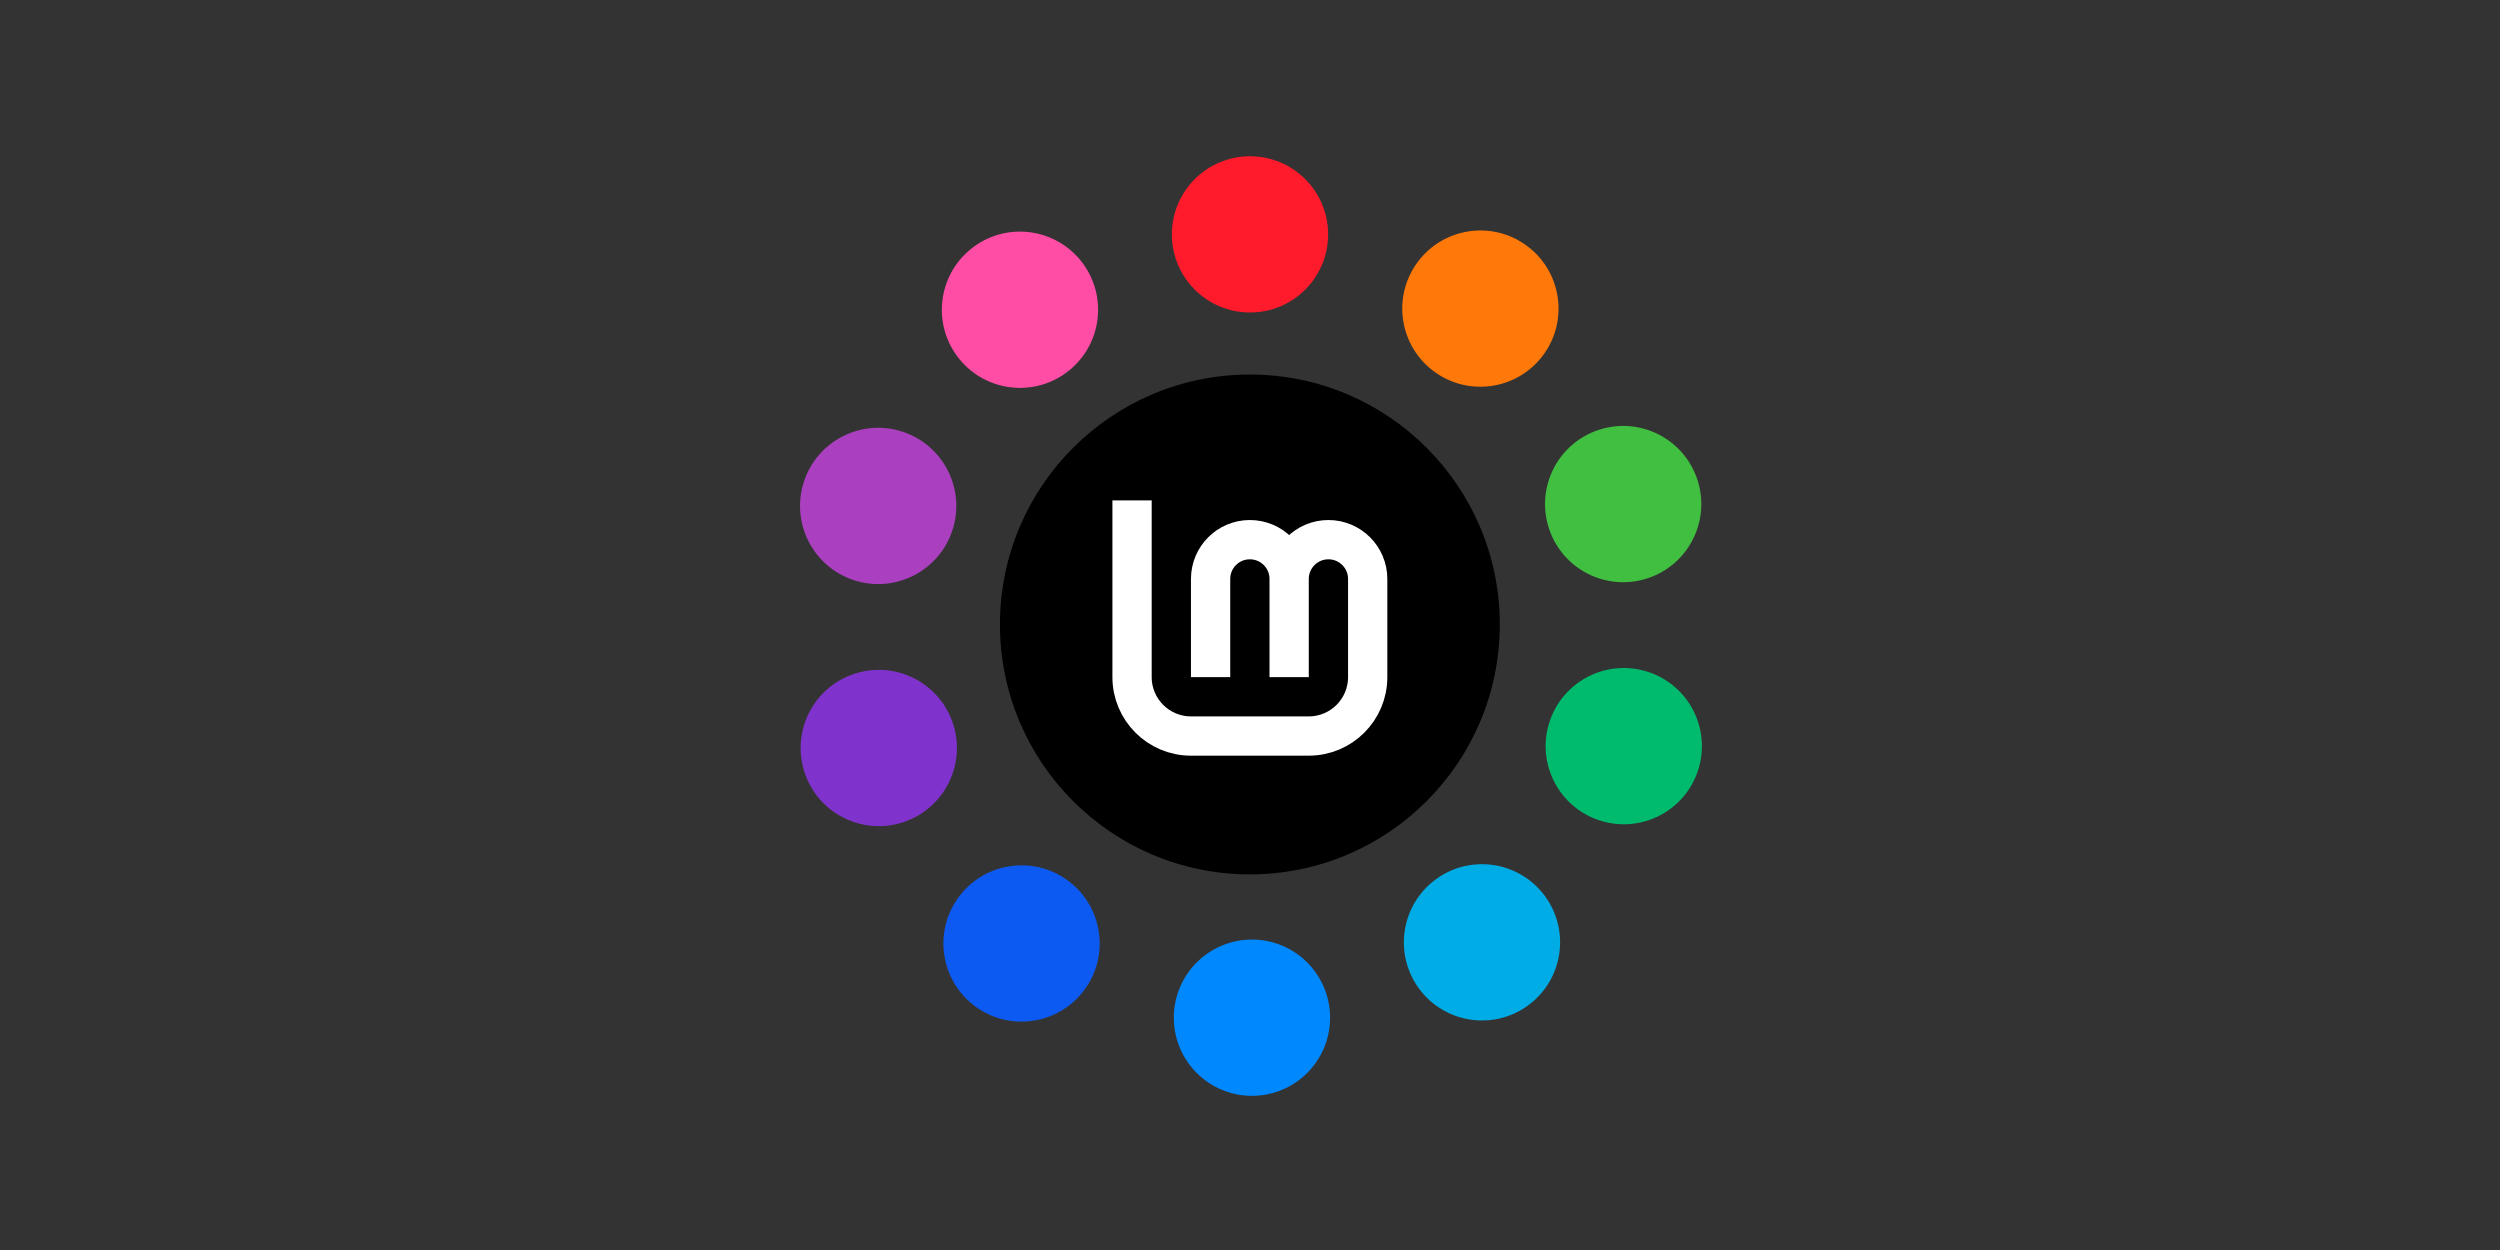 <?xml version="1.0" encoding="UTF-8" standalone="no"?>
<svg
   xmlns:dc="http://purl.org/dc/elements/1.1/"
   xmlns:cc="http://creativecommons.org/ns#"
   xmlns:rdf="http://www.w3.org/1999/02/22-rdf-syntax-ns#"
   xmlns:svg="http://www.w3.org/2000/svg"
   xmlns="http://www.w3.org/2000/svg"
   xmlns:sodipodi="http://sodipodi.sourceforge.net/DTD/sodipodi-0.dtd"
   xmlns:inkscape="http://www.inkscape.org/namespaces/inkscape"
   width="1280"
   height="640"
   viewBox="0 0 1280 640"
   id="svg2"
   version="1.1"
   inkscape:version="1.0.1 (1.0.1+r74)"
   sodipodi:docname="0-colors-branch-icon.svg"
   inkscape:export-filename="/home/sebastien/mint-yz-theme/0-colors-branch-icon.png"
   inkscape:export-xdpi="96"
   inkscape:export-ydpi="96">
  <rect x="0" y="0" width="1280" height="640" fill="#333333" stroke="none"/>
  <defs
     id="defs4" />
  <sodipodi:namedview
     id="base"
     pagecolor="#ffffff"
     bordercolor="#666666"
     borderopacity="1.0"
     inkscape:pageopacity="1"
     inkscape:pageshadow="2"
     inkscape:zoom="1"
     inkscape:cx="643.37425"
     inkscape:cy="298.19999"
     inkscape:document-units="px"
     inkscape:current-layer="layer3"
     showgrid="false"
     inkscape:window-width="1440"
     inkscape:window-height="839"
     inkscape:window-x="0"
     inkscape:window-y="0"
     inkscape:window-maximized="1"
     showguides="false"
     inkscape:guide-bbox="true"
     units="px"
     fit-margin-top="128"
     fit-margin-left="60"
     fit-margin-right="60"
     fit-margin-bottom="128"
     showborder="true"
     inkscape:showpageshadow="false"
     inkscape:document-rotation="0"
     inkscape:lockguides="true"
     inkscape:snap-page="true"
     inkscape:snap-bbox="true"
     inkscape:bbox-paths="true"
     inkscape:bbox-nodes="true"
     inkscape:snap-bbox-edge-midpoints="true"
     inkscape:snap-bbox-midpoints="true"
     inkscape:object-paths="true"
     inkscape:snap-intersection-paths="true"
     inkscape:snap-smooth-nodes="true"
     inkscape:snap-midpoints="true"
     inkscape:snap-object-midpoints="true"
     inkscape:snap-center="true"
     inkscape:snap-text-baseline="true">
    <inkscape:grid
       type="xygrid"
       id="grid4139"
       spacingx="16"
       spacingy="16"
       empspacing="2"
       originx="16"
       originy="-8"
       empcolor="#ff3f3f"
       empopacity="0.125"
       color="#3f3fff"
       opacity="0.063" />
    <sodipodi:guide
       position="80.5,559.5"
       orientation="479,0"
       id="guide855"
       inkscape:locked="true" />
    <sodipodi:guide
       position="80.5,80.5"
       orientation="0,1119"
       id="guide857"
       inkscape:locked="true" />
    <sodipodi:guide
       position="1199.5,80.5"
       orientation="-479,0"
       id="guide859"
       inkscape:locked="true" />
    <sodipodi:guide
       position="1199.5,559.5"
       orientation="0,-1119"
       id="guide861"
       inkscape:locked="true" />
    <sodipodi:guide
       position="0,319.466"
       orientation="0,1280"
       id="guide871"
       inkscape:locked="true" />
    <sodipodi:guide
       position="640.5,640"
       orientation="640,0"
       id="guide877"
       inkscape:locked="true" />
  </sodipodi:namedview>
  <g
     transform="translate(0,-1.2e-5)"
     inkscape:groupmode="layer"
     id="layer2"
     inkscape:label="Preview" />
  <g
     transform="translate(0,-1.2e-5)"
     inkscape:groupmode="layer"
     id="layer1"
     inkscape:label="Background" />
  <g
     inkscape:groupmode="layer"
     id="layer3"
     inkscape:label="Layer 1"
     transform="translate(-16,-32)">
    <circle
       style="fill:#ff1a2c;fill-opacity:1;stroke:none;stroke-width:0;stroke-miterlimit:4;stroke-dasharray:none"
       id="path863"
       cx="656"
       cy="152"
       r="40"
       inkscape:transform-center-x="0.5"
       inkscape:transform-center-y="-200.53356" />
    <circle
       style="fill:#ff780a;fill-opacity:1;stroke:none;stroke-width:0;stroke-miterlimit:4;stroke-dasharray:none"
       id="circle879"
       cx="737.834"
       cy="-301.209"
       r="40"
       inkscape:transform-center-x="-117.46615"
       inkscape:transform-center-y="-162.52894"
       transform="rotate(36)" />
    <circle
       style="fill:#40bf40;fill-opacity:1;stroke:none;stroke-width:0;stroke-miterlimit:4;stroke-dasharray:none"
       id="circle881"
       cx="537.649"
       cy="-715.963"
       r="40"
       inkscape:transform-center-x="-190.5642"
       inkscape:transform-center-y="-62.443799"
       transform="rotate(72)" />
    <circle
       style="fill:#00ba6d;fill-opacity:1;stroke:none;stroke-width:0;stroke-miterlimit:4;stroke-dasharray:none"
       id="circle883"
       cx="131.91"
       cy="-933.841"
       r="40"
       inkscape:transform-center-x="-190.87324"
       inkscape:transform-center-y="61.492746"
       transform="rotate(108)" />
    <circle
       style="fill:#00ace5;fill-opacity:1;stroke:none;stroke-width:0;stroke-miterlimit:4;stroke-dasharray:none"
       id="circle885"
       cx="-324.406"
       cy="-871.62"
       r="40"
       inkscape:transform-center-x="-118.27516"
       inkscape:transform-center-y="161.94113"
       transform="rotate(144)" />
    <circle
       style="fill:#0088ff;fill-opacity:1;stroke:none;stroke-width:0;stroke-miterlimit:4;stroke-dasharray:none"
       id="circle887"
       cx="-657"
       cy="-553.067"
       r="40"
       inkscape:transform-center-x="-0.49999809"
       inkscape:transform-center-y="200.53352"
       transform="scale(-1)" />
    <circle
       style="fill:#0d5af2;fill-opacity:1;stroke:none;stroke-width:0;stroke-miterlimit:4;stroke-dasharray:none"
       id="circle889"
       cx="-738.834"
       cy="-99.858"
       r="40"
       inkscape:transform-center-x="117.46614"
       inkscape:transform-center-y="162.52891"
       transform="rotate(-144)" />
    <circle
       style="fill:#8033cc;fill-opacity:1;stroke:none;stroke-width:0;stroke-miterlimit:4;stroke-dasharray:none"
       id="circle891"
       cx="-538.649"
       cy="314.896"
       r="40"
       inkscape:transform-center-x="190.56419"
       inkscape:transform-center-y="62.443777"
       transform="rotate(-108)" />
    <circle
       style="fill:#aa40bf;fill-opacity:1;stroke:none;stroke-width:0;stroke-miterlimit:4;stroke-dasharray:none"
       id="circle893"
       cx="-132.91"
       cy="532.774"
       r="40"
       inkscape:transform-center-x="190.87318"
       inkscape:transform-center-y="-61.49274"
       transform="rotate(-72)" />
    <circle
       style="fill:#ff4da6;fill-opacity:1;stroke:none;stroke-width:0;stroke-miterlimit:4;stroke-dasharray:none"
       id="circle895"
       cx="323.406"
       cy="470.553"
       r="40"
       inkscape:transform-center-x="118.27512"
       inkscape:transform-center-y="-161.9411"
       transform="rotate(-36)" />
    <g
       id="g58"
       transform="matrix(0.914,0,0,0.914,442.971,-537.931)">
      <circle
         cy="973.362"
         cx="233"
         id="ellipse4247"
         style="fill:#000000;fill-opacity:1;stroke:none;stroke-width:0;stroke-linecap:butt;stroke-linejoin:bevel;stroke-miterlimit:4;stroke-dasharray:none;stroke-opacity:1"
         r="140" />
      <path
         sodipodi:nodetypes="csssccsccsssc"
         inkscape:connector-curvature="0"
         d="m 211,1002.862 v -55 c 0,-12.15 9.85,-22 22,-22 12.15,0 22,9.85 22,22 v 55 m -88,-99 v 99 c 0,18.225 14.775,33 33,33 h 66 c 18.225,0 33,-14.775 33,-33 v -55 c 0,-12.15 -9.85,-22 -22,-22 -12.15,0 -22,9.85 -22,22"
         style="fill:none;fill-opacity:0.267;stroke:#ffffff;stroke-width:22;stroke-linecap:butt;stroke-linejoin:miter;stroke-miterlimit:4;stroke-dasharray:none;stroke-opacity:1"
         id="path4249" />
    </g>
  </g>
</svg>
